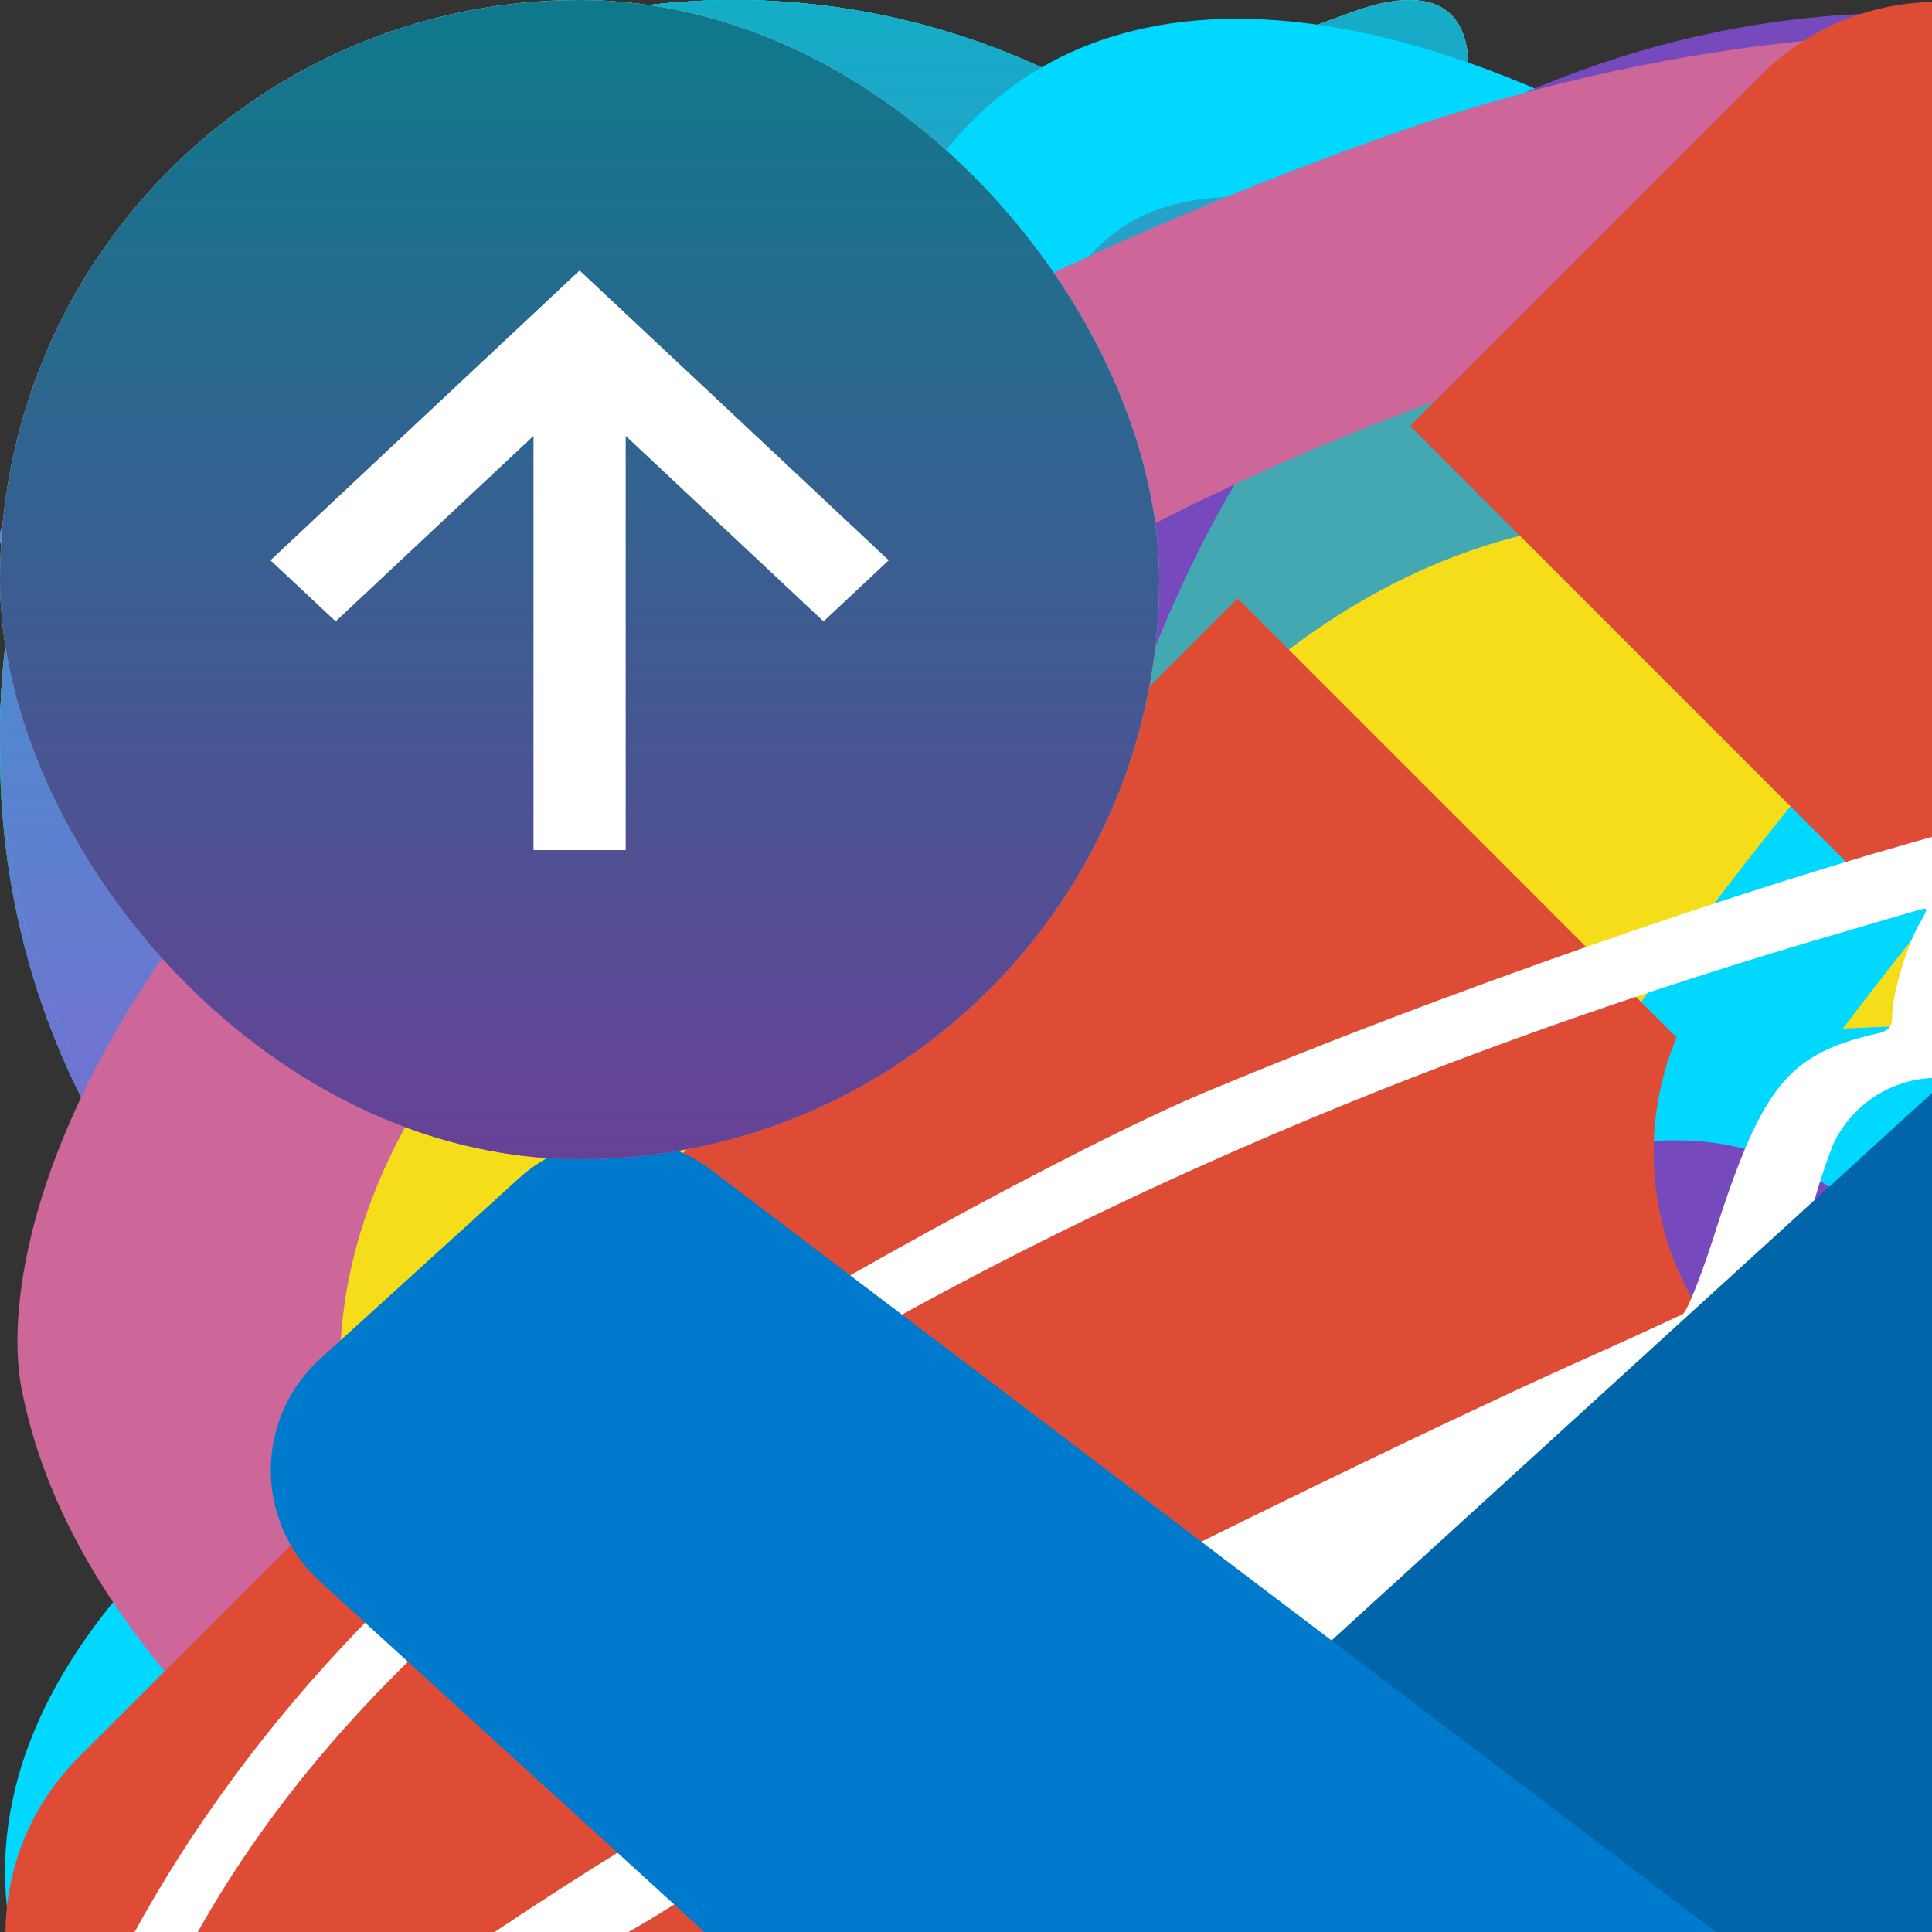 <svg width="50" height="50" viewBox="0 0 50 50" fill="none" xmlns="http://www.w3.org/2000/svg">
    <rect x="0" y="0" width="50" height="50" fill="#333333" stroke="none"/>
    <g id="logo">
        <path fill-rule="evenodd" clip-rule="evenodd"
              d="M18.312 42.065L27.262 6.688L31.438 7.872L22.488 43.312L18.312 42.065Z"
              fill="url(#paint0_linear_62101_33)"/>
        <path fill-rule="evenodd" clip-rule="evenodd"
              d="M18.312 42.065L27.262 6.688L31.438 7.872L22.488 43.312L18.312 42.065Z"
              fill="url(#paint1_linear_62101_33)"/>
        <path fill-rule="evenodd" clip-rule="evenodd"
              d="M13.502 12.688L16.562 15.928L7.995 25L16.562 34.072L13.502 37.312L1.875 25L13.502 12.688Z"
              fill="url(#paint2_linear_62101_33)"/>
        <path fill-rule="evenodd" clip-rule="evenodd"
              d="M13.502 12.688L16.562 15.928L7.995 25L16.562 34.072L13.502 37.312L1.875 25L13.502 12.688Z"
              fill="url(#paint3_linear_62101_33)"/>
        <path fill-rule="evenodd" clip-rule="evenodd"
              d="M36.498 12.688L33.438 15.928L42.005 25L33.438 34.072L36.498 37.312L48.125 25L36.498 12.688Z"
              fill="url(#paint4_linear_62101_33)"/>
        <path fill-rule="evenodd" clip-rule="evenodd"
              d="M36.498 12.688L33.438 15.928L42.005 25L33.438 34.072L36.498 37.312L48.125 25L36.498 12.688Z"
              fill="url(#paint5_linear_62101_33)"/>
        <defs>
            <linearGradient id="paint0_linear_62101_33" x1="24.875" y1="6.688" x2="24.875" y2="43.312"
                            gradientUnits="userSpaceOnUse">
                <stop stop-color="#7572D5"/>
                <stop offset="1" stop-color="#3D3B6F"/>
            </linearGradient>
            <linearGradient id="paint1_linear_62101_33" x1="24.875" y1="6.688" x2="24.875" y2="43.312"
                            gradientUnits="userSpaceOnUse">
                <stop stop-color="#13ADC7"/>
                <stop offset="0.67" stop-color="#6978D1"/>
                <stop offset="1" stop-color="#945DD6"/>
            </linearGradient>
            <linearGradient id="paint2_linear_62101_33" x1="9.219" y1="12.688" x2="9.219" y2="37.312"
                            gradientUnits="userSpaceOnUse">
                <stop stop-color="#7572D5"/>
                <stop offset="1" stop-color="#3D3B6F"/>
            </linearGradient>
            <linearGradient id="paint3_linear_62101_33" x1="9.219" y1="12.688" x2="9.219" y2="37.312"
                            gradientUnits="userSpaceOnUse">
                <stop stop-color="#13ADC7"/>
                <stop offset="0.67" stop-color="#6978D1"/>
                <stop offset="1" stop-color="#945DD6"/>
            </linearGradient>
            <linearGradient id="paint4_linear_62101_33" x1="40.781" y1="12.688" x2="40.781" y2="37.312"
                            gradientUnits="userSpaceOnUse">
                <stop stop-color="#7572D5"/>
                <stop offset="1" stop-color="#3D3B6F"/>
            </linearGradient>
            <linearGradient id="paint5_linear_62101_33" x1="40.781" y1="12.688" x2="40.781" y2="37.312"
                            gradientUnits="userSpaceOnUse">
                <stop stop-color="#13ADC7"/>
                <stop offset="0.67" stop-color="#6978D1"/>
                <stop offset="1" stop-color="#945DD6"/>
            </linearGradient>
        </defs>
    </g>
    >
    <!--social -->
    <g id="git">
        <path fill-rule="evenodd" clip-rule="evenodd"
              d="M19 0C8.502 0 0 8.718 0 19.481C0 28.101 5.439 35.382 12.991 37.963C13.941 38.133 14.297 37.549 14.297 37.038C14.297 36.575 14.274 35.041 14.274 33.409C9.5 34.31 8.265 32.216 7.885 31.12C7.671 30.56 6.745 28.831 5.938 28.369C5.272 28.003 4.322 27.102 5.914 27.078C7.41 27.054 8.479 28.49 8.835 29.075C10.545 32.021 13.276 31.193 14.369 30.682C14.535 29.416 15.034 28.563 15.58 28.076C11.352 27.589 6.935 25.909 6.935 18.458C6.935 16.339 7.671 14.586 8.883 13.222C8.693 12.735 8.027 10.739 9.072 8.06C9.072 8.06 10.664 7.549 14.297 10.057C15.818 9.619 17.433 9.399 19.047 9.399C20.663 9.399 22.277 9.619 23.797 10.057C27.431 7.524 29.023 8.06 29.023 8.06C30.067 10.739 29.402 12.735 29.212 13.222C30.424 14.586 31.16 16.315 31.16 18.458C31.16 25.933 26.719 27.589 22.491 28.076C23.18 28.685 23.774 29.854 23.774 31.68C23.774 34.286 23.75 36.38 23.75 37.038C23.75 37.549 24.106 38.158 25.056 37.963C28.828 36.657 32.105 34.172 34.428 30.856C36.749 27.541 37.999 23.562 38 19.481C38 8.718 29.497 0 19 0Z"
              fill="url(#paint0_linear_62107_475)"/>
        <path fill-rule="evenodd" clip-rule="evenodd"
              d="M19 0C8.502 0 0 8.718 0 19.481C0 28.101 5.439 35.382 12.991 37.963C13.941 38.133 14.297 37.549 14.297 37.038C14.297 36.575 14.274 35.041 14.274 33.409C9.5 34.31 8.265 32.216 7.885 31.12C7.671 30.56 6.745 28.831 5.938 28.369C5.272 28.003 4.322 27.102 5.914 27.078C7.41 27.054 8.479 28.49 8.835 29.075C10.545 32.021 13.276 31.193 14.369 30.682C14.535 29.416 15.034 28.563 15.58 28.076C11.352 27.589 6.935 25.909 6.935 18.458C6.935 16.339 7.671 14.586 8.883 13.222C8.693 12.735 8.027 10.739 9.072 8.06C9.072 8.06 10.664 7.549 14.297 10.057C15.818 9.619 17.433 9.399 19.047 9.399C20.663 9.399 22.277 9.619 23.797 10.057C27.431 7.524 29.023 8.06 29.023 8.06C30.067 10.739 29.402 12.735 29.212 13.222C30.424 14.586 31.16 16.315 31.16 18.458C31.16 25.933 26.719 27.589 22.491 28.076C23.18 28.685 23.774 29.854 23.774 31.68C23.774 34.286 23.75 36.38 23.75 37.038C23.75 37.549 24.106 38.158 25.056 37.963C28.828 36.657 32.105 34.172 34.428 30.856C36.749 27.541 37.999 23.562 38 19.481C38 8.718 29.497 0 19 0Z"
              fill="url(#paint1_linear_62107_475)"/>
        <defs>
            <linearGradient id="paint0_linear_62107_475" x1="0" y1="19" x2="38" y2="19" gradientUnits="userSpaceOnUse">
                <stop stop-color="#00F5A0"/>
                <stop offset="1" stop-color="#00D9F5"/>
            </linearGradient>
            <linearGradient id="paint1_linear_62107_475" x1="19" y1="0" x2="19" y2="38" gradientUnits="userSpaceOnUse">
                <stop stop-color="#13ADC7"/>
                <stop offset="0.67" stop-color="#6978D1"/>
                <stop offset="1" stop-color="#945DD6"/>
            </linearGradient>
        </defs>
    </g>

    <g id="linked">
        <ellipse cx="19" cy="19" rx="19" ry="19" fill="url(#paint0_linear_62107_470)"/>
        <ellipse cx="19" cy="19" rx="19" ry="19" fill="url(#paint1_linear_62107_470)"/>
        <path d="M9.398 28.905H13.373V14.196H9.398V28.905ZM11.385 7.702C10.06 7.702 9 8.763 9 10.088C9 11.413 10.06 12.473 11.385 12.473C12.71 12.473 13.771 11.413 13.771 10.088C13.771 8.763 12.71 7.702 11.385 7.702ZM20.132 16.449V14.196H16.156V28.905H20.132V21.352C20.132 17.111 25.565 16.846 25.565 21.352V28.905H29.541V19.894C29.541 12.738 21.987 13.003 20.132 16.449Z"
              fill="#1F2626"/>
        <defs>
            <linearGradient id="paint0_linear_62107_470" x1="0" y1="19" x2="38" y2="19"
                            gradientUnits="userSpaceOnUse">
                <stop stop-color="#00F5A0"/>
                <stop offset="1" stop-color="#00D9F5"/>
            </linearGradient>
            <linearGradient id="paint1_linear_62107_470" x1="19" y1="-0" x2="19" y2="38"
                            gradientUnits="userSpaceOnUse">
                <stop stop-color="#13ADC7"/>
                <stop offset="0.67" stop-color="#6978D1"/>
                <stop offset="1" stop-color="#945DD6"/>
            </linearGradient>
        </defs>
    </g>
    <g id="tg">
        <path d="M34.916 0.341L1.249 12.581C-0.108 13.15 -0.564 14.292 0.924 14.912L9.555 17.499L30.443 5.332C31.583 4.568 32.744 4.771 31.745 5.612L13.81 20.922L13.246 27.401C13.767 28.402 14.722 28.407 15.33 27.909L20.292 23.483L28.793 29.482C30.768 30.584 31.843 29.873 32.267 27.854L37.836 2.969C38.422 0.484 37.434 -0.612 34.916 0.341Z"
              fill="url(#paint0_linear_62101_28)"/>
        <path d="M34.916 0.341L1.249 12.581C-0.108 13.15 -0.564 14.292 0.924 14.912L9.555 17.499L30.443 5.332C31.583 4.568 32.744 4.771 31.745 5.612L13.81 20.922L13.246 27.401C13.767 28.402 14.722 28.407 15.33 27.909L20.292 23.483L28.793 29.482C30.768 30.584 31.843 29.873 32.267 27.854L37.836 2.969C38.422 0.484 37.434 -0.612 34.916 0.341Z"
              fill="url(#paint1_linear_62101_28)"/>
        <defs>
            <linearGradient id="paint0_linear_62101_28" x1="19" y1="-0" x2="19" y2="30"
                            gradientUnits="userSpaceOnUse">
                <stop stop-color="white"/>
                <stop offset="1" stop-color="#999999"/>
            </linearGradient>
            <linearGradient id="paint1_linear_62101_28" x1="19" y1="-0" x2="19" y2="30"
                            gradientUnits="userSpaceOnUse">
                <stop stop-color="#13ADC7"/>
                <stop offset="0.67" stop-color="#6978D1"/>
                <stop offset="1" stop-color="#945DD6"/>
            </linearGradient>
        </defs>
    </g>

    <g id="gmail">
        <circle cx="19" cy="19" r="19" fill="url(#paint0_linear_62107_474)"/>
        <circle cx="19" cy="19" r="19" fill="url(#paint1_linear_62107_474)"/>
        <path d="M30.875 11.578V26.422C30.875 27.264 30.233 27.906 29.391 27.906H27.906V14.435L19 20.832L10.094 14.435V27.906H8.609C7.767 27.906 7.125 27.264 7.125 26.422V11.578C7.125 11.156 7.284 10.785 7.55 10.523C7.689 10.384 7.854 10.274 8.036 10.201C8.218 10.127 8.413 10.091 8.609 10.094H9.104L19 17.268L28.896 10.094H29.391C29.812 10.094 30.183 10.252 30.45 10.523C30.716 10.785 30.875 11.156 30.875 11.578Z"
              fill="#1F2626"/>
        <defs>
            <linearGradient id="paint0_linear_62107_474" x1="0" y1="19" x2="38" y2="19" gradientUnits="userSpaceOnUse">
                <stop stop-color="#00F5A0"/>
                <stop offset="1" stop-color="#00D9F5"/>
            </linearGradient>
            <linearGradient id="paint1_linear_62107_474" x1="19" y1="0" x2="19" y2="38" gradientUnits="userSpaceOnUse">
                <stop stop-color="#13ADC7"/>
                <stop offset="0.67" stop-color="#6978D1"/>
                <stop offset="1" stop-color="#945DD6"/>
            </linearGradient>
        </defs>
    </g>


    <!-- Tech stack -->

    <g id="html5">
        <path d="M21.12 98.176L13.079 7.995H101.432L93.38 98.162L57.202 108.192L21.12 98.176Z"
              fill="#E44F26"/>
        <path d="M57.256 100.527L86.492 92.422L93.37 15.37H57.256V100.527Z" fill="#F1662A"/>
        <path d="M57.256 48.815H42.62L41.611 37.489H57.256V26.428H29.523L29.787 29.398L32.503 59.876H57.256V48.815ZM57.256 77.539L57.206 77.553L44.888 74.229L44.101 65.408H32.997L34.547 82.771L57.206 89.062L57.256 89.047V77.539Z"
              fill="#EBEBEB"/>
        <path d="M57.216 48.815V59.876H70.836L69.555 74.222L57.216 77.55V89.058L79.893 82.771L80.058 80.903L82.656 51.785L82.927 48.815H57.216ZM57.216 26.428V37.489H83.933L84.155 35.005L84.659 29.398L84.924 26.428H57.216Z"
              fill="white"/>
    </g>

    <g id="css3">
        <path d="M21.828 97.319L13.791 7.889H102.137L94.089 97.305L57.91 107.252L21.828 97.319Z"
              fill="#1572B6"/>
        <path d="M57.964 99.651L87.2 91.613L94.078 15.203H57.964V99.651Z" fill="#33A9DC"/>
        <path d="M57.964 47.602H72.6L73.609 36.371H57.964V25.402H85.697L85.432 28.344L82.716 58.571H57.964V47.602Z"
              fill="white"/>
        <path d="M58.032 76.088L57.982 76.102L45.665 72.801L44.877 64.054H33.773L35.323 81.276L57.978 87.514L58.032 87.5V76.088Z"
              fill="#EBEBEB"/>
        <path d="M71.659 58.106L70.328 72.794L57.993 76.095V87.507L80.666 81.276L80.834 79.423L82.756 58.106H71.659Z"
              fill="white"/>
        <path d="M58.003 25.402V36.371H31.286L31.064 33.905L30.56 28.344L30.295 25.402H58.003ZM57.964 47.602V58.571H45.801L45.579 56.105L45.078 50.544L44.813 47.602H57.964Z"
              fill="#EBEBEB"/>
    </g>

    <g id="js">
    <path d="M7.574 7.995H107.771V108.192H7.574V7.995Z" fill="#F5DE19" />
    <path d="M74.881 86.274C75.735 88.008 77.061 89.466 78.708 90.479C80.354 91.492 82.253 92.019 84.185 91.999C88.086 91.999 90.58 90.049 90.58 87.347C90.58 84.127 88.018 82.975 83.724 81.096L81.369 80.087C74.57 77.192 70.061 73.567 70.061 65.902C70.061 58.841 75.429 53.463 83.849 53.463C86.575 53.266 89.298 53.876 91.679 55.217C94.061 56.558 95.995 58.57 97.24 61.003L89.879 65.709C89.399 64.502 88.564 63.47 87.485 62.749C86.406 62.029 85.133 61.653 83.835 61.672C83.268 61.615 82.697 61.677 82.156 61.854C81.615 62.03 81.116 62.318 80.692 62.697C80.269 63.077 79.928 63.541 79.694 64.059C79.459 64.578 79.335 65.139 79.329 65.709C79.329 68.532 81.079 69.677 85.119 71.434L87.474 72.443C95.475 75.875 99.999 79.371 99.999 87.233C99.999 95.71 93.339 100.355 84.397 100.355C80.912 100.577 77.438 99.786 74.393 98.078C71.349 96.369 68.863 93.815 67.238 90.726L74.881 86.274ZM41.619 87.09C43.097 89.713 44.443 91.931 47.678 91.931C50.77 91.931 52.723 90.722 52.723 86.016V54H62.138V86.142C62.138 95.889 56.413 100.327 48.079 100.327C45.133 100.488 42.207 99.754 39.686 98.221C37.165 96.688 35.167 94.428 33.954 91.738L41.619 87.09Z" fill="black" />
    </g>

    <g id="react">
        <path d="M88.781 31.587C87.634 31.192 86.477 30.826 85.311 30.49C85.507 29.686 85.687 28.893 85.847 28.113C88.474 15.313 86.757 5.001 80.89 1.606C75.265 -1.649 66.066 1.745 56.776 9.86C55.86 10.661 54.965 11.485 54.091 12.332C53.505 11.769 52.91 11.217 52.304 10.676C42.568 1.999 32.808 -1.658 26.948 1.747C21.328 5.012 19.664 14.707 22.029 26.838C22.264 28.039 22.53 29.235 22.826 30.422C21.445 30.816 20.111 31.236 18.836 31.682C7.42 35.677 0.13 41.937 0.13 48.43C0.13 55.137 7.956 61.864 19.846 65.942C20.81 66.272 21.782 66.577 22.761 66.858C22.443 68.137 22.161 69.425 21.915 70.72C19.66 82.641 21.421 92.106 27.025 95.35C32.814 98.701 42.53 95.257 51.99 86.957C52.757 86.283 53.507 85.589 54.24 84.876C55.186 85.793 56.158 86.683 57.154 87.545C66.318 95.46 75.369 98.655 80.968 95.402C86.751 92.042 88.631 81.874 86.191 69.503C85.998 68.534 85.783 67.569 85.544 66.611C86.226 66.408 86.896 66.199 87.549 65.982C99.91 61.871 107.952 55.226 107.952 48.43C107.952 41.913 100.427 35.611 88.781 31.587ZM86.1 61.594C85.511 61.789 84.906 61.978 84.289 62.162C82.925 57.827 81.083 53.216 78.83 48.453C80.98 43.803 82.751 39.251 84.077 34.944C85.18 35.264 86.25 35.602 87.282 35.958C97.26 39.406 103.346 44.503 103.346 48.43C103.346 52.614 96.773 58.044 86.1 61.594ZM81.672 70.401C82.751 75.871 82.905 80.817 82.19 84.683C81.548 88.157 80.257 90.474 78.66 91.401C75.262 93.376 67.996 90.81 60.159 84.041C59.232 83.239 58.328 82.412 57.447 81.56C60.486 78.225 63.522 74.348 66.486 70.042C71.698 69.578 76.623 68.819 81.088 67.783C81.303 68.651 81.498 69.524 81.672 70.401ZM36.889 91.06C33.569 92.237 30.925 92.271 29.326 91.346C25.925 89.377 24.512 81.777 26.44 71.583C26.669 70.378 26.932 69.18 27.227 67.99C31.644 68.971 36.532 69.676 41.757 70.101C44.741 74.314 47.865 78.187 51.013 81.578C50.344 82.228 49.659 82.861 48.959 83.477C44.775 87.147 40.583 89.751 36.889 91.06ZM21.336 61.568C16.079 59.764 11.737 57.42 8.761 54.862C6.086 52.564 4.736 50.282 4.736 48.43C4.736 44.49 10.589 39.464 20.352 36.047C21.537 35.633 22.777 35.242 24.063 34.875C25.413 39.28 27.183 43.886 29.319 48.543C27.155 53.269 25.36 57.948 23.997 62.405C23.104 62.148 22.216 61.869 21.336 61.568ZM26.55 25.95C24.523 15.556 25.869 7.716 29.256 5.748C32.863 3.652 40.839 6.641 49.246 14.133C49.794 14.623 50.334 15.122 50.864 15.631C47.731 19.008 44.636 22.852 41.679 27.04C36.608 27.512 31.754 28.269 27.291 29.284C27.016 28.179 26.769 27.067 26.55 25.95V25.95ZM73.059 37.476C72.005 35.649 70.912 33.844 69.781 32.064C73.221 32.501 76.517 33.08 79.612 33.789C78.683 36.778 77.525 39.904 76.161 43.108C75.165 41.21 74.131 39.333 73.059 37.476ZM54.093 18.935C56.217 21.245 58.345 23.825 60.438 26.623C56.192 26.422 51.94 26.421 47.694 26.62C49.789 23.848 51.935 21.272 54.093 18.935ZM35.004 37.508C33.947 39.349 32.932 41.215 31.96 43.104C30.619 39.911 29.472 36.772 28.535 33.74C31.611 33.049 34.892 32.484 38.31 32.056C37.166 33.847 36.064 35.665 35.004 37.508V37.508ZM38.408 65.134C34.876 64.738 31.547 64.202 28.471 63.53C29.423 60.444 30.596 57.238 31.966 53.977C32.941 55.867 33.96 57.734 35.023 59.576C36.115 61.47 37.246 63.325 38.408 65.134ZM54.22 78.251C52.037 75.887 49.859 73.271 47.733 70.459C49.797 70.54 51.902 70.581 54.041 70.581C56.239 70.581 58.411 70.532 60.55 70.436C58.45 73.3 56.33 75.919 54.22 78.251ZM76.205 53.81C77.646 57.107 78.861 60.297 79.825 63.33C76.699 64.046 73.324 64.623 69.767 65.051C70.907 63.237 72.011 61.402 73.078 59.544C74.162 57.657 75.205 55.745 76.205 53.81ZM69.088 57.235C67.454 60.082 65.729 62.876 63.915 65.611C60.629 65.844 57.335 65.96 54.041 65.959C50.685 65.959 47.422 65.854 44.279 65.649C42.417 62.921 40.659 60.122 39.009 57.26H39.009C37.366 54.413 35.831 51.505 34.408 48.541C35.828 45.576 37.358 42.666 38.995 39.817L38.995 39.817C40.631 36.968 42.375 34.181 44.223 31.464C47.429 31.221 50.717 31.094 54.041 31.094H54.041C57.379 31.094 60.672 31.222 63.877 31.467C65.706 34.18 67.439 36.957 69.073 39.792C70.715 42.635 72.266 45.531 73.721 48.475C72.28 51.449 70.735 54.371 69.088 57.235ZM78.59 5.61C82.2 7.7 83.604 16.128 81.336 27.18C81.191 27.885 81.028 28.603 80.851 29.332C76.377 28.295 71.52 27.525 66.434 27.046C63.472 22.811 60.402 18.962 57.32 15.629C58.127 14.848 58.954 14.086 59.8 13.346C67.76 6.394 75.2 3.649 78.59 5.61ZM54.041 38.767C59.358 38.767 63.669 43.093 63.669 48.43C63.669 53.767 59.358 58.094 54.041 58.094C48.724 58.094 44.413 53.767 44.413 48.43C44.413 43.093 48.724 38.767 54.041 38.767Z"
              fill="#00D8FF"/>
    </g>

    <g id="redux">
        <path d="M69.526 66.716C73.22 66.333 76.023 63.148 75.896 59.326C75.769 55.504 72.583 52.446 68.761 52.446H68.507C64.556 52.573 61.499 55.886 61.627 59.835C61.754 61.746 62.518 63.403 63.665 64.549C59.333 73.086 52.708 79.329 42.77 84.553C36.018 88.12 29.011 89.395 22.004 88.503C16.27 87.738 11.811 85.19 9.008 80.985C4.931 74.742 4.549 67.989 7.989 61.237C10.41 56.395 14.232 52.828 16.652 51.044C16.143 49.388 15.378 46.585 14.996 44.546C-3.478 57.924 -1.567 76.016 4.039 84.553C8.243 90.924 16.78 94.873 26.208 94.873C28.756 94.873 31.304 94.618 33.852 93.982C50.16 90.796 62.519 81.113 69.526 66.716ZM91.949 50.917C82.266 39.577 67.997 33.334 51.689 33.334H49.651C48.504 31.041 46.083 29.512 43.408 29.512H43.153C39.203 29.639 36.146 32.952 36.273 36.902C36.4 40.724 39.586 43.782 43.408 43.782H43.662C46.465 43.654 48.886 41.87 49.905 39.45H52.199C61.882 39.45 71.055 42.253 79.336 47.731C85.706 51.936 90.293 57.415 92.841 64.04C95.007 69.391 94.879 74.615 92.586 79.075C89.019 85.827 83.031 89.522 75.132 89.522C70.035 89.522 65.194 87.993 62.646 86.846C61.244 88.12 58.696 90.159 56.912 91.433C62.391 93.981 67.997 95.383 73.348 95.383C85.579 95.383 94.625 88.63 98.065 81.877C101.759 74.487 101.504 61.746 91.949 50.917ZM27.227 68.881C27.355 72.704 30.54 75.761 34.362 75.761H34.617C38.566 75.634 41.624 72.321 41.496 68.371C41.369 64.549 38.184 61.492 34.362 61.492H34.107C33.852 61.492 33.47 61.492 33.215 61.619C27.992 52.955 25.826 43.527 26.59 33.334C27.099 25.689 29.648 19.064 34.107 13.585C37.802 8.871 44.936 6.577 49.778 6.45C63.283 6.195 69.016 23.013 69.398 29.766C71.055 30.148 73.858 31.04 75.769 31.677C74.24 11.037 61.499 0.335 49.269 0.335C37.802 0.335 27.227 8.616 23.022 20.848C17.162 37.156 20.984 52.828 28.119 65.186C27.482 66.078 27.099 67.48 27.227 68.882V68.881Z"
              fill="#764ABC"/>
    </g>
    <g id="tailwind">
        <path d="M28.159 22.163C31.805 7.579 40.92 0.287 55.504 0.287C77.38 0.287 80.115 16.694 91.053 19.429C98.345 21.252 104.726 18.517 110.195 11.225C106.549 25.809 97.434 33.101 82.85 33.101C60.973 33.101 58.239 16.694 47.3 13.96C40.008 12.136 33.628 14.871 28.159 22.163ZM0.813 54.978C4.459 40.394 13.574 33.101 28.159 33.101C50.035 33.101 52.769 49.509 63.708 52.243C71 54.066 77.38 51.332 82.85 44.04C79.203 58.624 70.088 65.916 55.504 65.916C33.628 65.916 30.893 49.509 19.955 46.774C12.663 44.951 6.282 47.686 0.813 54.978Z"
              fill="#44A8B3"/>
    </g>
    <g id="sass">
        <g clip-path="url(#clip0_62101_283)">
            <path d="M96.32 48.424C92.436 48.444 89.06 49.371 86.233 50.742C85.196 48.706 84.159 46.892 83.976 45.561C83.772 44.008 83.529 43.06 83.772 41.206C84.017 39.35 85.115 36.709 85.094 36.508C85.074 36.306 84.85 35.358 82.613 35.338C80.376 35.318 78.445 35.762 78.221 36.346C77.997 36.931 77.57 38.262 77.285 39.632C76.899 41.649 72.812 48.847 70.473 52.617C69.721 51.146 69.07 49.855 68.927 48.827C68.724 47.275 68.48 46.327 68.724 44.472C68.968 42.617 70.067 39.976 70.046 39.774C70.025 39.572 69.802 38.624 67.565 38.605C65.328 38.584 63.396 39.028 63.172 39.612C62.949 40.198 62.705 41.568 62.237 42.899C61.769 44.23 56.34 56.247 54.916 59.352C54.341 60.609 53.737 61.852 53.106 63.082C53.106 63.082 53.086 63.143 53.025 63.244C52.827 63.629 52.623 64.012 52.415 64.393V64.413C52.11 64.958 51.785 65.461 51.622 65.461C51.5 65.461 51.276 64.01 51.662 62.034C52.476 57.86 54.408 51.368 54.388 51.146C54.388 51.025 54.754 49.896 53.127 49.311C51.54 48.726 50.971 49.694 50.829 49.694C50.686 49.694 50.584 50.037 50.584 50.037C50.584 50.037 52.354 42.738 47.209 42.738C43.996 42.738 39.563 46.226 37.367 49.371C34.87 50.718 32.375 52.069 29.883 53.424C28.684 54.09 27.443 54.755 26.284 55.38C26.202 55.3 26.121 55.198 26.04 55.118C19.817 48.525 8.307 43.867 8.795 35.016C8.978 31.79 10.096 23.321 30.9 13.038C48.022 4.67 61.648 6.989 64.006 12.131C67.382 19.47 56.706 33.1 39.014 35.076C32.262 35.822 28.724 33.241 27.829 32.273C26.894 31.265 26.751 31.204 26.405 31.407C25.836 31.709 26.202 32.616 26.405 33.14C26.934 34.511 29.11 36.931 32.791 38.121C36.045 39.169 43.955 39.754 53.533 36.084C64.25 31.971 72.629 20.538 70.168 10.961C67.707 1.243 51.439 -1.963 36.045 3.461C26.894 6.687 16.97 11.768 9.832 18.381C1.352 26.244 0.01 33.08 0.559 35.943C2.532 46.105 16.665 52.718 22.318 57.618C22.033 57.779 21.769 57.921 21.545 58.042C18.719 59.433 7.941 65.018 5.256 70.926C2.206 77.62 5.745 82.419 8.083 83.063C15.343 85.06 22.806 81.471 26.812 75.543C30.818 69.615 30.33 61.913 28.48 58.384C28.459 58.344 28.439 58.303 28.398 58.263C29.131 57.84 29.883 57.396 30.615 56.973C31.961 56.184 33.324 55.424 34.703 54.694C34.011 56.569 33.503 58.808 33.259 62.034C32.953 65.825 34.519 70.744 36.573 72.679C37.489 73.527 38.566 73.547 39.258 73.547C41.657 73.547 42.735 71.571 43.935 69.232C45.399 66.369 46.721 63.042 46.721 63.042C46.721 63.042 45.074 72.035 49.548 72.035C51.174 72.035 52.822 69.938 53.554 68.869V68.889C53.554 68.889 53.594 68.828 53.676 68.688C53.839 68.425 53.94 68.264 53.94 68.264V68.224C54.591 67.094 56.055 64.534 58.231 60.279C61.037 54.795 63.742 47.94 63.742 47.94C63.742 47.94 63.986 49.614 64.82 52.396C65.308 54.029 66.324 55.824 67.138 57.557C66.487 58.465 66.081 58.969 66.081 58.969L66.101 58.989C65.572 59.675 65.003 60.42 64.372 61.147C62.156 63.768 59.512 66.772 59.146 67.639C58.719 68.667 58.821 69.413 59.634 70.018C60.224 70.462 61.281 70.522 62.359 70.462C64.352 70.321 65.755 69.837 66.446 69.534C67.524 69.151 68.785 68.566 69.964 67.699C72.141 66.106 73.462 63.828 73.34 60.824C73.279 59.171 72.73 57.517 72.059 55.965C72.263 55.683 72.445 55.4 72.649 55.118C76.086 50.138 78.75 44.673 78.75 44.673C78.75 44.673 78.994 46.347 79.827 49.13C80.234 50.541 81.068 52.073 81.8 53.565C78.567 56.166 76.574 59.191 75.862 61.167C74.581 64.837 75.577 66.49 77.469 66.873C78.322 67.054 79.543 66.651 80.438 66.268C81.576 65.905 82.918 65.28 84.2 64.352C86.376 62.76 88.47 60.541 88.348 57.538C88.287 56.166 87.921 54.815 87.412 53.505C90.158 52.376 93.696 51.751 98.21 52.275C107.891 53.404 109.802 59.392 109.436 61.913C109.07 64.433 107.036 65.804 106.366 66.228C105.694 66.651 105.471 66.792 105.532 67.094C105.613 67.538 105.938 67.518 106.508 67.437C107.301 67.296 111.592 65.401 111.775 60.763C112.08 54.836 106.386 48.363 96.32 48.424ZM21.647 73.385C18.434 76.853 13.96 78.164 12.028 77.055C9.954 75.865 10.768 70.744 14.713 67.075C17.112 64.837 20.203 62.759 22.257 61.489C22.725 61.207 23.416 60.804 24.25 60.3C24.392 60.219 24.474 60.179 24.474 60.179L24.962 59.876C26.405 65.118 25.023 69.736 21.647 73.385ZM45.033 57.618C43.915 60.32 41.576 67.236 40.153 66.853C38.932 66.53 38.18 61.288 39.908 56.106C40.783 53.505 42.633 50.4 43.711 49.19C45.46 47.254 47.392 46.609 47.86 47.396C48.45 48.424 45.724 55.924 45.033 57.618ZM64.332 66.772C63.864 67.014 63.417 67.175 63.213 67.054C63.071 66.973 63.417 66.651 63.417 66.651C63.417 66.651 65.837 64.07 66.792 62.901C67.342 62.215 67.992 61.409 68.684 60.501V60.763C68.684 63.849 65.674 65.925 64.331 66.772H64.332ZM79.217 63.405C78.871 63.163 78.933 62.356 80.092 59.836C80.539 58.848 81.596 57.195 83.406 55.602C83.61 56.247 83.752 56.872 83.732 57.457C83.711 61.348 80.905 62.8 79.217 63.405Z"
                  fill="#CD6799"/>
        </g>
        <defs>
            <clipPath id="clip0_62101_283">
                <rect width="111.648" height="83.021" fill="white" transform="translate(0.251 0.638)"/>
            </clipPath>
        </defs>
    </g>
    <g id="git1">
    <path d="M98.45 45.684L54.703 1.939C52.185 -0.58 48.099 -0.58 45.578 1.939L36.494 11.024L48.017 22.547C50.695 21.642 53.766 22.25 55.901 24.384C58.046 26.533 58.648 29.63 57.722 32.316L68.828 43.422C71.514 42.497 74.615 43.096 76.761 45.245C79.76 48.243 79.76 53.102 76.761 56.103C73.761 59.103 68.901 59.103 65.9 56.103C63.644 53.844 63.087 50.531 64.229 47.752L53.872 37.395L53.87 64.65C54.621 65.022 55.307 65.512 55.901 66.102C58.9 69.1 58.9 73.96 55.901 76.962C52.901 79.961 48.039 79.961 45.044 76.962C42.044 73.96 42.044 69.101 45.044 66.103C45.762 65.384 46.617 64.814 47.557 64.427V36.917C46.615 36.533 45.761 35.963 45.044 35.242C42.771 32.973 42.225 29.638 43.389 26.848L32.029 15.487L2.033 45.482C-0.488 48.003 -0.488 52.09 2.033 54.61L45.781 98.355C48.299 100.875 52.385 100.875 54.906 98.355L98.45 54.813C100.969 52.292 100.969 48.203 98.45 45.684" fill="#DE4C36" />
    </g>
    <g id="GSAP">
    <path d="M55.867 114.637C54.374 114.376 52.828 113.668 51.952 112.884C51.356 112.26 51.017 111.435 51 110.572C51 109.696 51.447 108.465 52.156 107.237C52.585 106.547 52.921 105.802 53.161 105.019C53.311 104.478 53.626 103.601 53.87 103.043L54.299 102.02L54.41 95.181C54.467 91.399 54.578 87.896 54.671 87.352C54.915 85.784 55.322 84.256 55.863 82.768L56.274 81.78L55.677 81.426C55.136 81.089 54.689 80.624 52.918 78.516C50.739 75.944 47.869 74.526 43.803 74.043C42.479 73.915 41.137 73.818 39.795 73.764C33.83 73.485 30.42 72.236 27.346 69.216C25.052 66.962 23.861 64.331 23.378 60.456C22.726 55.217 22 52.533 20.658 50.354C20.327 49.816 19.946 49.31 19.52 48.844L18.98 48.303L17.788 49.069C17.137 49.498 16.221 50.039 15.773 50.282C14.281 51.102 12.864 52.014 11.504 53.002C8.169 55.425 4.533 58.463 2.54 60.456C1.645 61.35 1.18 61.74 0.973 61.705C-0.387 61.501 0.654 55.611 2.873 51.173C5.707 45.451 10.477 40.177 15.995 36.616C20.525 33.689 27.851 29.663 31.239 28.246C37.258 25.73 45.049 23.007 50.381 21.554C51.501 21.236 52.188 20.957 52.653 20.642C53.698 19.915 54.721 19.561 55.895 19.543C56.883 19.525 56.976 19.507 57.928 18.87C59.048 18.144 59.38 18.105 60.501 18.498L61.227 18.759L62.122 18.144L63.016 17.546L64.301 17.564C65.289 17.582 65.736 17.546 66.165 17.36C66.706 17.117 66.724 17.081 66.874 16.186C67.21 14.247 67.246 13.277 67.042 12.104C66.781 10.558 66.745 4.556 67.006 3.379C67.285 2.112 67.471 1.851 68.423 1.386C69.84 0.695 70.903 0.491 73.344 0.491C76.325 0.491 77.835 0.903 78.955 1.984C79.96 2.953 80.129 5.226 79.606 10.558C79.288 13.632 79.252 14.49 79.345 16.501C79.381 17.786 79.474 18.999 79.513 19.167C79.588 19.486 79.663 19.504 80.744 19.522C81.807 19.54 81.993 19.597 82.998 20.119C83.968 20.624 84.695 21.239 84.845 21.687C84.863 21.78 85.031 21.78 85.328 21.687C85.904 21.518 86.409 21.704 86.82 22.209C87.064 22.528 87.21 22.581 87.772 22.581C88.538 22.581 88.817 22.767 89.45 23.701C89.747 24.12 90.153 24.45 90.624 24.653C91.669 25.176 93.086 26.628 93.626 27.784C94.464 29.498 94.632 31.492 94.11 33.281C93.924 33.954 93.924 33.971 94.314 34.623C95.133 36.022 95.434 37.736 95.097 39.189L94.911 40.048L95.469 40.606C98.246 43.383 97.835 47.913 94.446 51.957C94.067 52.419 93.748 52.926 93.494 53.467C92.843 55.199 92.095 56.412 91.129 57.418L90.141 58.423H89.135C88.13 58.423 86.713 58.087 85.854 57.64C85.5 57.453 85.482 57.453 85.557 57.675C85.782 58.495 86.341 61.83 86.527 63.676C86.824 66.511 86.731 70.629 86.341 72.401C86.056 73.713 85.578 74.975 84.924 76.147C84.552 76.745 84.534 76.874 84.605 77.6C84.716 78.624 84.476 80.341 84.065 81.476C83.56 82.8 83.374 83.415 83.263 84.085C83.17 84.661 83.17 84.661 83.582 84.661C84.122 84.661 84.419 84.979 84.419 85.612C84.419 85.892 84.176 87.402 83.879 88.948C83.059 93.292 83.002 93.775 83.002 97.987C82.984 102.331 82.984 102.292 83.972 102.943L86.19 104.378C88.099 105.645 90.143 106.695 92.285 107.509C95.398 108.74 95.827 109.055 95.827 110.1C95.827 110.565 95.734 110.733 95.344 111.106C94.153 112.261 91.802 112.523 87.067 112.018C84.607 111.788 82.138 111.669 79.667 111.664C73.143 111.571 72.192 111.345 71.336 109.724C70.853 108.794 70.946 107.581 71.615 105.588C71.912 104.711 72.174 103.816 72.399 102.904C72.846 100.742 72.549 98.169 71.504 95.264L70.61 92.784C69.733 90.268 69.25 85.663 69.772 84.621C69.865 84.417 70.034 84.378 70.481 84.396L71.039 84.453L71.504 83.483C71.859 82.718 72.249 82.216 73.311 81.154L74.671 79.794L74.596 78.917C74.539 78.08 73.44 74.015 73.29 74.032C73.233 74.032 72.936 74.444 72.599 74.963C71.78 76.194 69.973 78.094 68.946 78.785C68.499 79.082 68.126 79.436 68.126 79.551C68.108 80.055 67.679 81.043 67.156 81.73C66.652 82.403 66.616 82.513 66.691 83.108C66.82 83.984 66.541 86.797 66.208 88.271C65.907 89.366 65.494 90.427 64.977 91.438C63.693 94.104 62.723 96.487 62.48 97.59C62.304 98.651 62.191 99.722 62.143 100.796C62.086 102.063 61.957 103.294 61.864 103.555C61.735 103.909 61.735 104.188 61.846 104.729C61.939 105.119 61.996 105.995 61.975 106.686C61.957 107.638 62.032 108.253 62.311 109.37C62.794 111.27 62.887 112.465 62.666 113.174C62.515 113.621 62.368 113.789 61.864 114.033C60.744 114.609 57.577 114.927 55.863 114.63L55.867 114.637ZM60.393 113.109C61.044 112.923 61.606 112.365 61.606 111.861C61.606 111.635 61.42 110.984 61.195 110.408C60.748 109.309 59.982 106.4 59.982 105.917C59.982 105.673 60 105.656 60.372 105.859L60.783 106.085V105.562C60.724 105.081 60.617 104.606 60.465 104.145C60.111 103.083 60.075 103.065 57.817 102.932L56.289 102.857L55.73 103.398C55.423 103.713 55.154 104.064 54.929 104.442C54.686 104.926 54.593 105.656 54.743 105.82C54.779 105.877 55.154 105.82 55.562 105.727C55.804 105.655 56.054 105.612 56.307 105.598C56.307 105.616 55.895 105.953 55.376 106.307C53.14 107.985 52.356 109.009 52.356 110.315C52.356 111.675 53.641 112.737 55.655 113.056C57.033 113.26 59.717 113.317 60.39 113.113L60.393 113.109ZM90.717 110.891C91.275 110.218 91.2 109.531 90.492 108.747C90.08 108.336 89.615 107.982 89.093 107.702C88.57 107.423 88.048 107.105 87.525 106.772C86.58 106.16 85.61 105.588 84.616 105.058C83.757 104.593 82.92 104.106 82.1 103.587L81.764 103.326V98.202C81.764 93.152 81.746 93.077 81.485 93.152C80.179 93.507 78.017 93.675 75.28 93.618L72.317 93.582L72.746 94.627C73.548 96.602 73.959 99.25 73.959 102.288C73.959 103.426 73.884 103.834 73.605 104.636C73.455 105.026 73.326 105.419 73.193 105.809C73.136 105.978 73.344 106.106 74.106 106.332C74.664 106.5 75.484 106.668 75.952 106.722L76.811 106.815L76.718 107.674C76.625 108.644 76.736 109.667 76.979 109.985C77.13 110.172 77.688 110.247 80.279 110.358C82.236 110.451 84.362 110.655 86.037 110.898C87.489 111.123 89.057 111.31 89.522 111.31C90.306 111.327 90.381 111.292 90.714 110.898L90.717 110.891ZM60.88 102.17C60.955 102.113 61.066 101.107 61.105 99.916C61.256 96.581 61.385 96.094 63.063 92.329C64.441 89.255 65.171 86.385 65.113 84.353L65.077 83.14L64.555 83.644C63.474 84.725 64.219 83.029 65.507 81.519C66.477 80.363 66.813 79.73 66.96 78.706C67.035 78.294 67.185 78.091 67.819 77.607C70.188 75.817 72.014 73.404 73.093 70.637C73.355 69.964 74.024 67.674 74.585 65.548C75.63 61.615 76.189 59.919 76.693 59.193C76.879 58.913 76.954 58.856 76.919 59.042C76.648 60.042 76.437 61.056 76.285 62.081C76.135 62.993 75.856 64.782 75.67 66.031C75.316 68.586 74.943 70.225 74.439 71.492L74.102 72.351L74.997 74.662C75.927 77.028 76.357 78.745 76.432 80.402L76.489 81.333L75.763 81.483C74.804 81.653 73.948 82.188 73.376 82.975C72.743 83.888 72.388 84.636 72.556 84.8C72.632 84.875 73.544 85.043 74.589 85.172C76.21 85.358 76.826 85.358 78.969 85.23C79.9 85.194 80.816 85.101 81.728 84.968C81.932 84.893 82.14 84.485 82.472 83.422C83.238 80.982 83.385 80.123 83.292 78.409L83.217 76.899L83.607 76.394C84.519 75.239 85.228 73.152 85.525 70.708C85.879 67.727 85.228 61.483 84.015 56.115C83.439 53.56 83.195 52.032 83.195 50.916V49.928L82.283 50.021C79.001 50.375 75.033 50.282 72.61 49.778C71.286 49.516 67.951 48.529 67.225 48.21L66.648 47.949L66.573 48.6C66.516 48.955 66.462 49.309 66.387 49.681C66.276 50.071 66.312 50.164 67.003 50.837C67.862 51.714 68.123 52.161 68.123 52.755C68.123 53.127 67.919 53.428 66.874 54.508C66.125 55.308 65.293 56.026 64.394 56.652L63.181 57.471L62.658 59.279C60.794 65.895 60.44 71.914 61.671 76.219L61.968 77.3L61.37 78.044C59.134 80.857 57.81 83 57.606 84.195C57.486 84.784 57.349 85.369 57.194 85.949C56.711 87.795 56.335 90.497 56.171 93.424C56.056 95.875 55.895 98.323 55.688 100.767L55.594 101.494L56.525 101.773C57.047 101.941 57.831 102.127 58.278 102.202C59.116 102.331 60.665 102.295 60.905 102.167L60.88 102.17ZM78.976 91.918C80.429 91.825 81.753 91.599 82.014 91.377C82.125 91.302 82.258 90.912 82.293 90.519L82.386 89.81L81.231 90.071C80.318 90.257 79.406 90.368 78.49 90.443C76.289 90.537 74.074 90.479 71.891 90.257C71.164 90.146 71.164 90.146 71.386 91.095C71.572 91.803 71.612 91.839 73.512 91.971C74.779 92.082 76.55 92.064 78.973 91.914L78.976 91.918ZM77.763 88.676C79.663 88.507 82.032 88.1 82.498 87.856C82.648 87.781 82.777 87.502 82.834 87.183L83.002 86.196L83.095 85.731L82.63 85.824C80.561 86.253 78.994 86.382 75.863 86.382C72.807 86.382 72.453 86.364 71.651 86.085C71.343 85.955 71.015 85.879 70.681 85.859C70.552 85.935 70.531 86.997 70.645 87.742C70.721 88.189 70.796 88.264 71.243 88.393C72.66 88.783 75.047 88.876 77.767 88.654L77.763 88.676ZM43.174 71.864C47.944 70.486 54.188 66.439 59.295 61.372C60.955 59.712 61.159 59.49 61.381 58.745L61.678 57.793C61.714 57.718 61.417 57.59 61.027 57.496C60.003 57.253 59.219 56.659 59.219 56.119C59.219 55.8 59.033 55.485 58.493 54.906C57.616 53.918 57.395 53.489 57.301 52.54L57.226 51.774L56.181 51.03C55.584 50.601 53.498 49.445 51.279 48.328C49.59 47.504 47.936 46.609 46.323 45.645C44.458 44.396 43.209 42.903 42.501 41.136C42.372 40.781 42.204 40.484 42.147 40.484C41.996 40.484 37.802 44.528 36.013 46.428C31.597 51.087 28.559 55.131 26.637 58.878C26.154 59.808 25.632 60.91 25.482 61.318L25.203 62.063L25.539 63.311C25.743 63.984 26.172 65.083 26.509 65.734C27.682 68.046 29.082 69.441 31.393 70.579C33.873 71.81 36.07 72.24 39.742 72.183C41.717 72.165 42.297 72.107 43.17 71.846L43.174 71.864ZM5.524 55.517C8.656 52.741 12.978 49.703 18.275 46.553C21.742 44.485 35.144 37.775 41.313 35.034C42.433 34.53 43.438 34.065 43.549 34.011C43.66 33.936 43.979 33.134 44.276 32.239C45.582 28.103 46.233 27.283 48.599 26.743C48.896 26.668 48.971 26.575 48.971 26.278C48.971 25.738 49.343 24.489 49.661 23.93C49.905 23.501 49.905 23.483 49.697 23.54C49.568 23.576 48.785 23.802 47.965 24.045C36.596 27.326 26.663 31.685 18.088 37.128C8.938 42.943 3.664 49.914 2.136 58.262L2.025 58.878L3.145 57.779C3.742 57.164 4.823 56.158 5.532 55.543L5.524 55.517ZM89.862 57.103C90.775 56.638 92.192 54.494 92.714 52.798C92.864 52.2 93.161 51.642 93.591 51.177C94.968 49.649 96.106 46.872 96.124 44.972C96.124 42.009 94.446 40.871 92.005 42.138C91.687 42.288 91.429 42.399 91.39 42.363C91.261 42.234 91.948 41.562 92.789 41.039C93.888 40.313 94.095 39.883 94.095 38.337C94.112 37.088 93.74 35.864 93.032 34.834C92.696 34.329 92.567 33.997 92.621 33.789L92.957 32.54C93.422 30.88 93.254 28.98 92.528 27.77C91.447 25.945 90.123 25.05 88.277 24.9L87.196 24.825L87.829 25.534C89.712 27.566 90.624 30.117 90.252 32.3C90.066 33.42 89.898 33.642 88.817 34.072L88.184 34.333L88.259 35.192C88.388 36.591 88.148 37.614 87.253 39.497C86.806 40.449 86.47 41.304 86.509 41.397C86.62 41.715 87.851 42.309 88.821 42.553L89.772 42.778L89.175 42.982C88.391 43.225 88.223 43.58 88.223 44.864C88.223 46.038 88.391 46.525 89.246 47.809C89.636 48.368 89.898 48.947 89.937 49.28C90.012 49.803 89.994 49.839 89.565 49.989C89.078 50.125 88.578 50.207 88.073 50.232C86.319 50.343 86.19 50.4 85.407 51.145C84.698 51.817 84.68 51.853 84.68 52.597C84.68 53.621 85.07 55.693 85.314 55.972C85.632 56.308 87.4 57.185 88.091 57.314C88.686 57.464 89.316 57.391 89.862 57.11V57.103ZM64.047 55.707C65.185 54.813 66.079 53.918 66.58 53.152C66.899 52.687 66.917 52.594 66.766 52.2C66.505 51.603 64.791 50.057 63.839 49.592C63.205 49.307 62.534 49.114 61.846 49.015L60.672 48.865L59.946 47.953C58.436 46.088 57.598 44.635 56.403 41.819C55.358 39.432 54.446 38.037 52.993 36.655C52.395 36.097 51.969 35.632 52.005 35.632C52.08 35.632 52.789 35.986 53.608 36.416C54.968 37.142 55.136 37.199 55.752 37.106C57.971 36.845 59.928 34.294 60.637 30.715C60.84 29.71 61.252 28.683 61.681 28.067C61.699 28.049 62.558 28.607 63.564 29.334C66.119 31.141 66.677 31.42 68.13 31.477C69.082 31.513 69.622 31.442 71.336 31.03C74.99 30.135 78.941 29.781 81.345 30.1C82.705 30.286 84.662 30.883 86.115 31.57C87.55 32.243 87.829 32.279 88.295 31.867C88.685 31.531 88.685 31.477 88.685 30.228C88.667 28.382 87.994 26.389 86.971 25.197C86.448 24.582 84.977 23.576 83.521 22.81C83.003 22.536 82.488 22.256 81.975 21.973C81.284 21.561 80.504 21.619 78.379 22.177C75.917 22.81 75.265 22.81 72.453 22.084C70.066 21.486 69.919 21.468 67.568 21.84C66.319 22.027 63.188 21.916 62.143 21.637C61.621 21.486 61.098 21.34 60.597 21.153C59.685 20.799 58.099 20.742 56.664 21.003C53.812 21.508 51.651 23.054 50.867 25.158C50.456 26.221 50.513 26.725 51.053 27.058C51.912 27.598 53.047 29.073 53.047 29.649C53.047 29.684 52.767 29.445 52.449 29.108C51.647 28.271 50.921 27.895 50.062 27.895C49.507 27.911 48.966 28.081 48.502 28.387C48.038 28.693 47.669 29.123 47.436 29.627C47.185 30.286 46.973 30.959 46.802 31.642C46.28 33.542 45.815 34.551 44.827 35.893C43.95 37.106 43.821 37.647 44.136 39.006C44.92 42.435 46.28 43.816 51.962 47.04C54.943 48.736 56.471 49.688 57.591 50.526C58.45 51.159 58.468 51.198 58.393 51.681C58.225 52.801 58.933 54.011 60.332 54.999C60.687 55.242 60.908 55.503 60.908 55.689C60.908 56.026 61.86 56.491 62.547 56.491C62.938 56.491 63.238 56.323 64.04 55.707H64.047ZM87.028 49.423C89.189 49.498 89.3 49.33 88.148 47.988C86.935 46.589 86.602 45.455 87.049 44.206L87.235 43.723L86.47 43.351C86.208 43.222 85.947 43.09 85.686 42.996C85.557 43.501 85.425 43.984 85.314 44.489C85.035 45.627 84.698 48.572 84.68 49.821C84.68 49.931 84.866 49.896 85.185 49.692C85.632 49.431 85.858 49.395 87.031 49.431L87.028 49.423ZM79.778 49.312C81.084 49.237 82.426 49.144 82.78 49.087L83.431 48.994L83.507 46.85C83.618 43.794 84.065 41.987 85.389 39.096C86.319 37.045 86.731 35.256 86.527 33.914C86.452 33.338 86.416 33.299 85.632 32.962C84.197 32.393 82.703 31.986 81.177 31.749C79.706 31.545 75.38 31.656 73.759 31.975C73.086 32.086 71.859 32.347 71.039 32.551C69.007 33.016 67.926 32.962 66.38 32.29C64.852 31.617 63.882 31.005 62.97 30.146C62.243 29.473 62.168 29.438 61.982 29.663C61.832 29.831 61.757 30.336 61.703 31.416C61.646 33.077 61.385 33.95 60.658 35.124C60.497 35.365 60.359 35.622 60.246 35.89C60.246 35.947 60.805 36.598 61.495 37.307C63.882 39.787 65.056 40.42 66.938 40.288C67.554 40.23 67.983 40.252 67.983 40.323C67.983 40.474 66.77 41.422 66.269 41.683C66.026 41.812 65.972 41.944 66.008 42.224L66.305 44.181C66.473 45.301 66.602 45.82 66.77 45.97C67.217 46.342 69.529 47.538 70.982 48.132C72.882 48.897 73.927 49.176 75.38 49.305C77.169 49.456 77.205 49.456 79.778 49.305V49.312ZM64.365 47.262C64.401 47.205 64.272 46.124 64.029 44.875C63.732 43.179 63.564 42.563 63.378 42.395C63.249 42.284 62.558 41.798 61.868 41.297C60.96 40.644 60.1 39.928 59.295 39.153L58.01 37.886L57.319 38.241L56.593 38.631C56.654 38.922 56.754 39.203 56.89 39.468C57.094 39.915 57.505 41.014 57.802 41.909C58.586 44.238 59.202 45.358 60.748 47.387L61.324 48.153L62.422 48.321C63.038 48.414 63.653 48.547 63.821 48.6C64.083 48.711 64.118 48.658 64.194 48.06C64.229 47.799 64.287 47.52 64.362 47.258L64.365 47.262ZM87.98 24.077C88.931 23.984 89.1 23.852 88.688 23.426C88.427 23.165 87.829 23.147 87.346 23.369C87.028 23.519 86.956 23.479 86.452 22.939C85.929 22.363 85.893 22.341 85.239 22.417C84.641 22.492 84.548 22.474 84.473 22.231C84.24 21.831 83.951 21.467 83.614 21.15C83.191 20.669 82.662 20.293 82.068 20.051C80.912 19.604 80.261 19.661 79.159 20.277C75.97 22.009 76.103 21.991 73.025 21.207C70.155 20.481 68.012 19.736 67.321 19.268C66.745 18.878 65.514 18.448 64.487 18.316C63.721 18.205 63.238 18.373 62.512 18.967L62.122 19.285L62.476 19.901C62.959 20.76 62.905 20.814 62.179 20.18C61.395 19.529 60.465 19.081 59.867 19.06C59.438 19.06 58.171 19.618 58.021 19.862C57.963 19.937 58.357 20.03 58.88 20.066C59.42 20.123 60.164 20.309 60.669 20.513C61.975 21.071 62.644 21.257 63.836 21.372C65.142 21.5 67.507 21.354 67.786 21.128C67.937 21 68.345 20.978 69.203 21.053C70.341 21.128 70.807 21.239 73.508 21.966C75.076 22.395 76.174 22.356 78.039 21.855C78.897 21.611 79.978 21.372 80.425 21.314C81.191 21.239 81.338 21.279 82.533 21.819C84.433 22.678 85.442 23.218 86.001 23.719C86.559 24.202 86.634 24.202 87.976 24.091L87.98 24.077ZM77.355 20.817L78.493 20.22L78.457 19.064C78.439 18.262 78.4 17.478 78.364 16.698L78.271 15.507L77.133 16.383C76.461 16.906 75.809 17.296 75.53 17.353C74.711 17.503 70.667 17.353 70.291 17.149C69.791 16.779 69.323 16.367 68.892 15.918L67.847 14.855L67.829 15.489C67.829 15.825 67.793 16.401 67.718 16.756C67.625 17.428 67.625 17.446 68.352 18.359C68.742 18.863 69.06 19.311 69.06 19.364C69.06 19.718 74.446 21.397 75.659 21.415C76.049 21.415 76.536 21.247 77.355 20.817ZM75.194 16.584C76.536 16.323 77.187 15.353 77.692 12.894C78.214 10.246 78.475 6.092 78.232 4.32C78.007 2.717 76.217 2.009 72.807 2.12C70.681 2.195 69.805 2.399 69.078 3.014C68.631 3.386 68.631 3.426 68.427 5.193C68.055 8.586 68.613 13.413 69.583 15.22C70.048 16.097 70.46 16.412 71.315 16.562C72.284 16.73 74.353 16.73 75.19 16.58L75.194 16.584Z" fill="white" />
    </g>
    <g id="vscode">   <path d="M97.228 16.986L77.97 7.715C76.882 7.19 75.659 7.017 74.468 7.22C73.278 7.422 72.18 7.99 71.327 8.844L8.286 66.317C7.521 67.011 7.063 67.98 7.013 69.012C6.963 70.044 7.325 71.053 8.019 71.818C8.102 71.908 8.186 71.995 8.276 72.075L13.423 76.751C14.095 77.363 14.961 77.72 15.869 77.76C16.778 77.801 17.672 77.521 18.396 76.971L94.329 19.391C94.902 18.956 95.586 18.689 96.303 18.622C97.019 18.554 97.741 18.688 98.386 19.008C99.031 19.328 99.574 19.821 99.953 20.433C100.333 21.045 100.534 21.751 100.534 22.471V22.247C100.534 21.148 100.224 20.071 99.639 19.14C99.054 18.21 98.218 17.463 97.228 16.986Z" fill="#0065A9" />
    <path d="M97.228 90.264L77.97 99.539C76.882 100.062 75.659 100.234 74.469 100.032C73.279 99.83 72.181 99.263 71.327 98.41L8.286 40.934C7.521 40.24 7.063 39.27 7.013 38.239C6.963 37.207 7.325 36.198 8.019 35.433C8.102 35.343 8.186 35.256 8.276 35.176L13.423 30.5C14.096 29.885 14.964 29.526 15.874 29.486C16.785 29.446 17.681 29.727 18.406 30.279L94.329 87.859C94.902 88.294 95.586 88.561 96.303 88.629C97.019 88.697 97.741 88.563 98.386 88.243C99.031 87.923 99.574 87.429 99.953 86.817C100.333 86.206 100.534 85.5 100.534 84.78V85.02C100.531 86.117 100.219 87.19 99.634 88.117C99.049 89.044 98.215 89.788 97.228 90.264Z" fill="#007ACC" />
    <path d="M77.97 99.539C76.882 100.062 75.658 100.234 74.469 100.032C73.278 99.83 72.181 99.263 71.327 98.41C71.806 98.883 72.415 99.205 73.076 99.334C73.738 99.463 74.422 99.394 75.045 99.135C75.667 98.876 76.199 98.44 76.575 97.88C76.95 97.32 77.152 96.662 77.155 95.989V11.262C77.155 10.585 76.955 9.923 76.579 9.36C76.203 8.797 75.668 8.358 75.043 8.099C74.417 7.84 73.729 7.773 73.065 7.905C72.401 8.038 71.791 8.364 71.313 8.844C72.167 7.99 73.264 7.422 74.454 7.219C75.644 7.017 76.868 7.189 77.956 7.712L97.211 16.97C98.204 17.444 99.044 18.189 99.632 19.12C100.22 20.051 100.533 21.129 100.534 22.23V85.02C100.534 86.121 100.224 87.198 99.638 88.129C99.053 89.061 98.216 89.808 97.224 90.284L77.97 99.539Z" fill="#1F9CF0" />
    </g>>

    <!-- GoTop-->
    <g id="goTop">
        <g clip-path="url(#clip0_20_2005)">
            <rect width="30" height="30" rx="15" fill="url(#paint0_linear_20_2005)"/>
            <rect width="30" height="30" rx="15" fill="url(#paint1_linear_20_2005)"/>
            <rect width="30" height="30" rx="15" fill="black" fill-opacity="0.3"/>
            <path d="M13.807 11.281V22H16.193V11.281L21.313 16.081L23 14.5L15 7L7 14.5L8.687 16.081L13.807 11.281Z" fill="white"/>
        </g>
        <defs>
            <linearGradient id="paint0_linear_20_2005" x1="15" y1="0" x2="15" y2="30" gradientUnits="userSpaceOnUse">
                <stop stop-color="white"/>
                <stop offset="1" stop-color="#999999"/>
            </linearGradient>
            <linearGradient id="paint1_linear_20_2005" x1="15" y1="0" x2="15" y2="30" gradientUnits="userSpaceOnUse">
                <stop stop-color="#13ADC7"/>
                <stop offset="0.67" stop-color="#6978D1"/>
                <stop offset="1" stop-color="#945DD6"/>
            </linearGradient>
            <clipPath id="clip0_20_2005">
                <rect width="30" height="30" rx="15" fill="white"/>
            </clipPath>
        </defs></g>
</svg>
